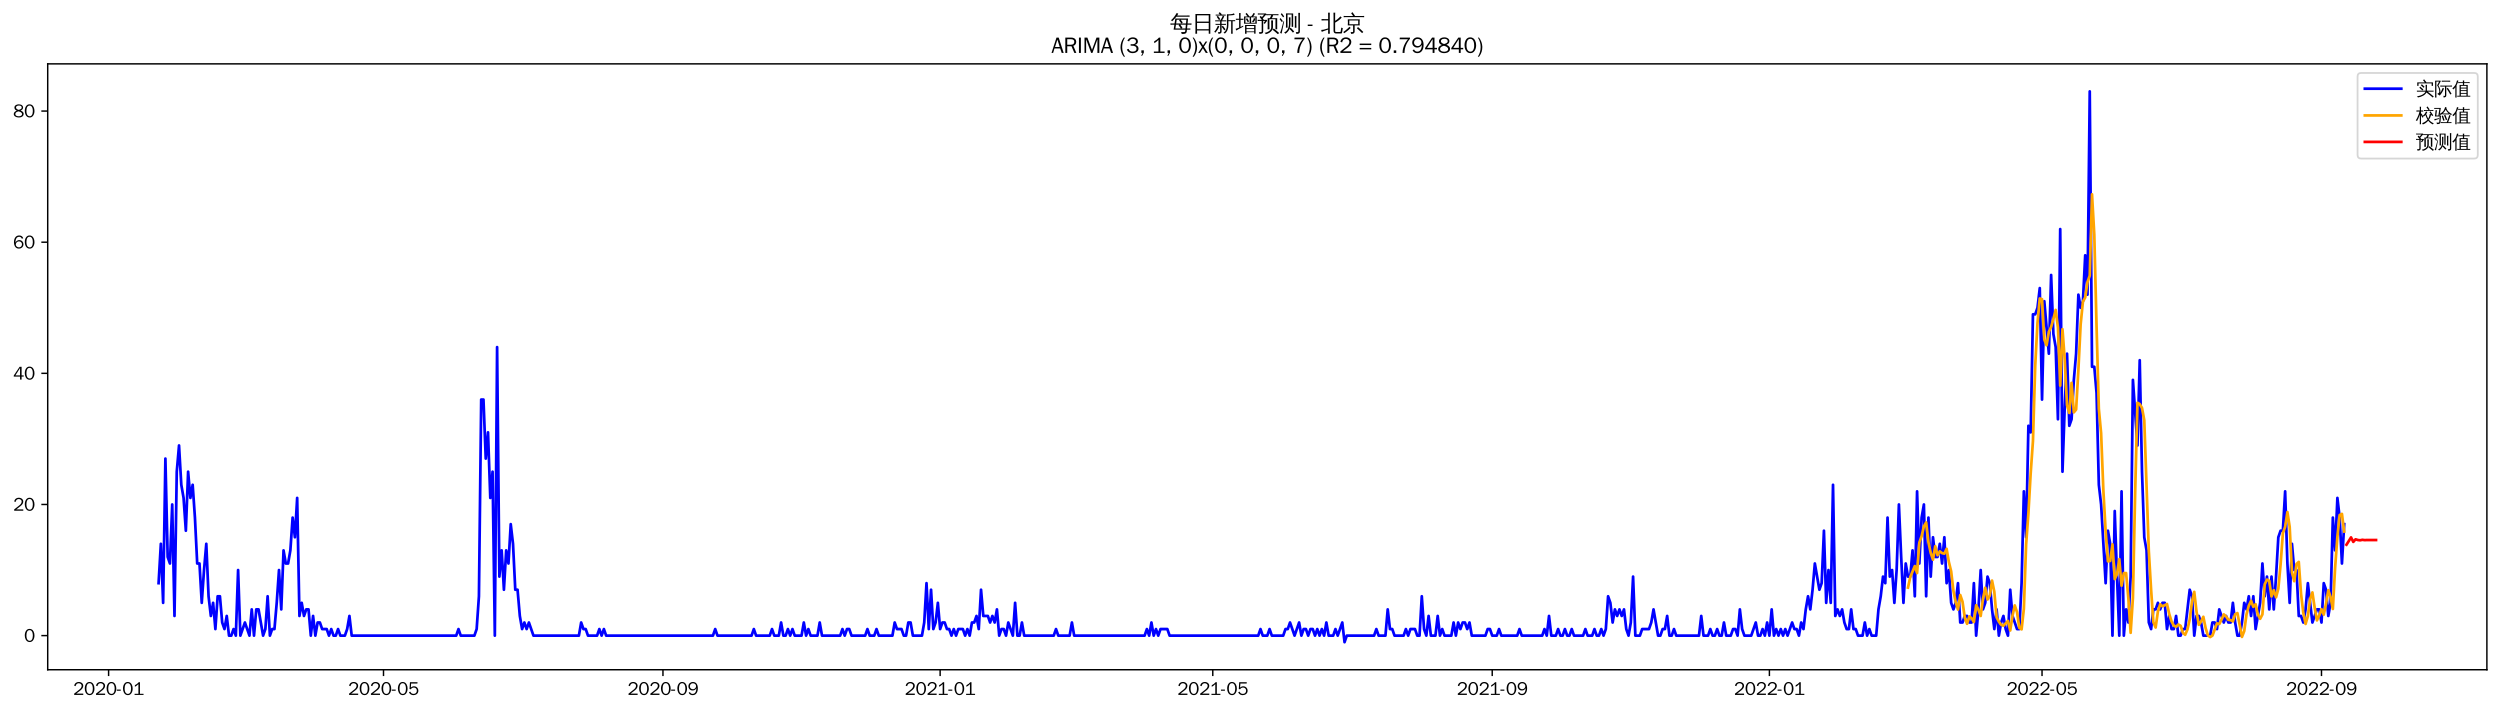 <?xml version="1.0" encoding="utf-8" standalone="no"?>
<!DOCTYPE svg PUBLIC "-//W3C//DTD SVG 1.1//EN"
  "http://www.w3.org/Graphics/SVG/1.1/DTD/svg11.dtd">
<svg xmlns:xlink="http://www.w3.org/1999/xlink" width="1372.594pt" height="390.418pt" viewBox="0 0 1372.594 390.418" xmlns="http://www.w3.org/2000/svg" version="1.1">
 <defs>
  <style type="text/css">*{stroke-linejoin: round; stroke-linecap: butt}</style>
 </defs>
 <g id="figure_1">
  <g id="patch_1">
   <path d="M 0 390.418 
L 1372.594 390.418 
L 1372.594 -0 
L 0 -0 
z
" style="fill: #ffffff"/>
  </g>
  <g id="axes_1">
   <g id="patch_2">
    <path d="M 26.194 367.701 
L 1365.394 367.701 
L 1365.394 35.061 
L 26.194 35.061 
z
" style="fill: #ffffff"/>
   </g>
   <g id="matplotlib.axis_1">
    <g id="xtick_1">
     <g id="line2d_1">
      <defs>
       <path id="m7d24499b03" d="M 0 0 
L 0 3.5 
" style="stroke: #000000; stroke-width: 0.8"/>
      </defs>
      <g>
       <use xlink:href="#m7d24499b03" x="59.624" y="367.701" style="stroke: #000000; stroke-width: 0.8"/>
      </g>
     </g>
     <g id="text_1">
      <!-- 2020-01 -->
      <g transform="translate(40.134 381.557)scale(0.1 -0.1)">
       <defs>
        <path id="WenQuanYiZenHei-32" d="M 3488 0 
L 369 0 
L 369 456 
L 2150 1850 
Q 2931 2463 2931 3144 
Q 2931 3619 2488 3863 
Q 2231 4013 1931 4013 
Q 1425 4013 1113 3619 
Q 894 3356 881 3013 
L 369 3169 
Q 531 3981 1213 4300 
Q 1544 4456 1950 4456 
Q 2631 4456 3088 4044 
L 3225 3888 
L 3350 3706 
Q 3481 3444 3481 3144 
Q 3481 2313 2519 1569 
L 1069 456 
L 3488 456 
L 3488 0 
z
" transform="scale(0.016)"/>
        <path id="WenQuanYiZenHei-30" d="M 3581 2175 
Q 3581 1288 3169 638 
Q 2713 -63 1938 -63 
Q 1025 -63 563 831 
Q 256 1425 256 2188 
Q 256 3188 700 3819 
Q 1138 4456 1888 4456 
Q 2863 4456 3306 3500 
Q 3581 2925 3581 2175 
z
M 3019 2100 
Q 3019 3356 2500 3806 
L 2350 3919 
Q 2144 4031 1888 4031 
Q 1100 4031 888 2956 
Q 819 2625 819 2225 
Q 819 1013 1338 569 
Q 1588 356 1938 356 
Q 2675 356 2925 1294 
Q 3019 1663 3019 2100 
z
" transform="scale(0.016)"/>
        <path id="WenQuanYiZenHei-2d" d="M 1363 1444 
L 0 1444 
L 0 1844 
L 1363 1844 
L 1363 1444 
z
" transform="scale(0.016)"/>
        <path id="WenQuanYiZenHei-31" d="M 3556 0 
L 488 0 
L 488 406 
L 1800 406 
L 1800 3725 
Q 1231 3125 588 2788 
L 588 3338 
Q 1456 3781 1931 4388 
L 2331 4388 
L 2331 406 
L 3556 406 
L 3556 0 
z
" transform="scale(0.016)"/>
       </defs>
       <use xlink:href="#WenQuanYiZenHei-32"/>
       <use xlink:href="#WenQuanYiZenHei-30" x="59.961"/>
       <use xlink:href="#WenQuanYiZenHei-32" x="119.922"/>
       <use xlink:href="#WenQuanYiZenHei-30" x="179.883"/>
       <use xlink:href="#WenQuanYiZenHei-2d" x="239.844"/>
       <use xlink:href="#WenQuanYiZenHei-30" x="269.824"/>
       <use xlink:href="#WenQuanYiZenHei-31" x="329.785"/>
      </g>
     </g>
    </g>
    <g id="xtick_2">
     <g id="line2d_2">
      <g>
       <use xlink:href="#m7d24499b03" x="210.558" y="367.701" style="stroke: #000000; stroke-width: 0.8"/>
      </g>
     </g>
     <g id="text_2">
      <!-- 2020-05 -->
      <g transform="translate(191.068 381.557)scale(0.1 -0.1)">
       <defs>
        <path id="WenQuanYiZenHei-35" d="M 3531 1488 
Q 3531 688 2913 250 
Q 2456 -63 1844 -63 
Q 1175 -63 706 350 
Q 413 613 306 975 
L 781 1131 
Q 1000 538 1569 406 
Q 1706 369 1856 369 
Q 2550 369 2850 869 
Q 3000 1131 3000 1494 
Q 3000 2056 2581 2356 
Q 2319 2538 1969 2538 
Q 1400 2538 1031 2075 
Q 981 2013 938 1938 
L 500 2031 
L 644 4388 
L 3244 4388 
L 3200 3919 
L 1044 3919 
L 950 2500 
Q 1431 2975 2006 2975 
Q 2713 2975 3163 2475 
Q 3531 2063 3531 1488 
z
" transform="scale(0.016)"/>
       </defs>
       <use xlink:href="#WenQuanYiZenHei-32"/>
       <use xlink:href="#WenQuanYiZenHei-30" x="59.961"/>
       <use xlink:href="#WenQuanYiZenHei-32" x="119.922"/>
       <use xlink:href="#WenQuanYiZenHei-30" x="179.883"/>
       <use xlink:href="#WenQuanYiZenHei-2d" x="239.844"/>
       <use xlink:href="#WenQuanYiZenHei-30" x="269.824"/>
       <use xlink:href="#WenQuanYiZenHei-35" x="329.785"/>
      </g>
     </g>
    </g>
    <g id="xtick_3">
     <g id="line2d_3">
      <g>
       <use xlink:href="#m7d24499b03" x="363.987" y="367.701" style="stroke: #000000; stroke-width: 0.8"/>
      </g>
     </g>
     <g id="text_3">
      <!-- 2020-09 -->
      <g transform="translate(344.498 381.557)scale(0.1 -0.1)">
       <defs>
        <path id="WenQuanYiZenHei-39" d="M 3544 2300 
Q 3544 1163 3019 513 
Q 2563 -63 1775 -63 
Q 956 -63 563 488 
Q 463 631 394 813 
L 838 975 
Q 1025 494 1550 388 
Q 1656 369 1775 369 
Q 2594 369 2900 1325 
Q 3044 1769 3038 2313 
L 3025 2313 
Q 2675 1638 1944 1544 
Q 1844 1531 1744 1531 
Q 1050 1531 625 2031 
Q 294 2419 294 2963 
Q 294 3656 813 4094 
Q 1238 4456 1819 4456 
Q 2988 4456 3381 3363 
Q 3544 2900 3544 2300 
z
M 2925 2994 
Q 2925 3563 2469 3844 
Q 2206 4006 1863 4006 
Q 1275 4006 988 3563 
Q 844 3344 825 3056 
Q 819 3006 819 2956 
Q 819 2413 1269 2131 
Q 1538 1963 1875 1963 
Q 2363 1963 2681 2350 
Q 2925 2638 2925 2994 
z
" transform="scale(0.016)"/>
       </defs>
       <use xlink:href="#WenQuanYiZenHei-32"/>
       <use xlink:href="#WenQuanYiZenHei-30" x="59.961"/>
       <use xlink:href="#WenQuanYiZenHei-32" x="119.922"/>
       <use xlink:href="#WenQuanYiZenHei-30" x="179.883"/>
       <use xlink:href="#WenQuanYiZenHei-2d" x="239.844"/>
       <use xlink:href="#WenQuanYiZenHei-30" x="269.824"/>
       <use xlink:href="#WenQuanYiZenHei-39" x="329.785"/>
      </g>
     </g>
    </g>
    <g id="xtick_4">
     <g id="line2d_4">
      <g>
       <use xlink:href="#m7d24499b03" x="516.169" y="367.701" style="stroke: #000000; stroke-width: 0.8"/>
      </g>
     </g>
     <g id="text_4">
      <!-- 2021-01 -->
      <g transform="translate(496.679 381.557)scale(0.1 -0.1)">
       <use xlink:href="#WenQuanYiZenHei-32"/>
       <use xlink:href="#WenQuanYiZenHei-30" x="59.961"/>
       <use xlink:href="#WenQuanYiZenHei-32" x="119.922"/>
       <use xlink:href="#WenQuanYiZenHei-31" x="179.883"/>
       <use xlink:href="#WenQuanYiZenHei-2d" x="239.844"/>
       <use xlink:href="#WenQuanYiZenHei-30" x="269.824"/>
       <use xlink:href="#WenQuanYiZenHei-31" x="329.785"/>
      </g>
     </g>
    </g>
    <g id="xtick_5">
     <g id="line2d_5">
      <g>
       <use xlink:href="#m7d24499b03" x="665.856" y="367.701" style="stroke: #000000; stroke-width: 0.8"/>
      </g>
     </g>
     <g id="text_5">
      <!-- 2021-05 -->
      <g transform="translate(646.366 381.557)scale(0.1 -0.1)">
       <use xlink:href="#WenQuanYiZenHei-32"/>
       <use xlink:href="#WenQuanYiZenHei-30" x="59.961"/>
       <use xlink:href="#WenQuanYiZenHei-32" x="119.922"/>
       <use xlink:href="#WenQuanYiZenHei-31" x="179.883"/>
       <use xlink:href="#WenQuanYiZenHei-2d" x="239.844"/>
       <use xlink:href="#WenQuanYiZenHei-30" x="269.824"/>
       <use xlink:href="#WenQuanYiZenHei-35" x="329.785"/>
      </g>
     </g>
    </g>
    <g id="xtick_6">
     <g id="line2d_6">
      <g>
       <use xlink:href="#m7d24499b03" x="819.286" y="367.701" style="stroke: #000000; stroke-width: 0.8"/>
      </g>
     </g>
     <g id="text_6">
      <!-- 2021-09 -->
      <g transform="translate(799.796 381.557)scale(0.1 -0.1)">
       <use xlink:href="#WenQuanYiZenHei-32"/>
       <use xlink:href="#WenQuanYiZenHei-30" x="59.961"/>
       <use xlink:href="#WenQuanYiZenHei-32" x="119.922"/>
       <use xlink:href="#WenQuanYiZenHei-31" x="179.883"/>
       <use xlink:href="#WenQuanYiZenHei-2d" x="239.844"/>
       <use xlink:href="#WenQuanYiZenHei-30" x="269.824"/>
       <use xlink:href="#WenQuanYiZenHei-39" x="329.785"/>
      </g>
     </g>
    </g>
    <g id="xtick_7">
     <g id="line2d_7">
      <g>
       <use xlink:href="#m7d24499b03" x="971.467" y="367.701" style="stroke: #000000; stroke-width: 0.8"/>
      </g>
     </g>
     <g id="text_7">
      <!-- 2022-01 -->
      <g transform="translate(951.978 381.557)scale(0.1 -0.1)">
       <use xlink:href="#WenQuanYiZenHei-32"/>
       <use xlink:href="#WenQuanYiZenHei-30" x="59.961"/>
       <use xlink:href="#WenQuanYiZenHei-32" x="119.922"/>
       <use xlink:href="#WenQuanYiZenHei-32" x="179.883"/>
       <use xlink:href="#WenQuanYiZenHei-2d" x="239.844"/>
       <use xlink:href="#WenQuanYiZenHei-30" x="269.824"/>
       <use xlink:href="#WenQuanYiZenHei-31" x="329.785"/>
      </g>
     </g>
    </g>
    <g id="xtick_8">
     <g id="line2d_8">
      <g>
       <use xlink:href="#m7d24499b03" x="1121.154" y="367.701" style="stroke: #000000; stroke-width: 0.8"/>
      </g>
     </g>
     <g id="text_8">
      <!-- 2022-05 -->
      <g transform="translate(1101.665 381.557)scale(0.1 -0.1)">
       <use xlink:href="#WenQuanYiZenHei-32"/>
       <use xlink:href="#WenQuanYiZenHei-30" x="59.961"/>
       <use xlink:href="#WenQuanYiZenHei-32" x="119.922"/>
       <use xlink:href="#WenQuanYiZenHei-32" x="179.883"/>
       <use xlink:href="#WenQuanYiZenHei-2d" x="239.844"/>
       <use xlink:href="#WenQuanYiZenHei-30" x="269.824"/>
       <use xlink:href="#WenQuanYiZenHei-35" x="329.785"/>
      </g>
     </g>
    </g>
    <g id="xtick_9">
     <g id="line2d_9">
      <g>
       <use xlink:href="#m7d24499b03" x="1274.584" y="367.701" style="stroke: #000000; stroke-width: 0.8"/>
      </g>
     </g>
     <g id="text_9">
      <!-- 2022-09 -->
      <g transform="translate(1255.094 381.557)scale(0.1 -0.1)">
       <use xlink:href="#WenQuanYiZenHei-32"/>
       <use xlink:href="#WenQuanYiZenHei-30" x="59.961"/>
       <use xlink:href="#WenQuanYiZenHei-32" x="119.922"/>
       <use xlink:href="#WenQuanYiZenHei-32" x="179.883"/>
       <use xlink:href="#WenQuanYiZenHei-2d" x="239.844"/>
       <use xlink:href="#WenQuanYiZenHei-30" x="269.824"/>
       <use xlink:href="#WenQuanYiZenHei-39" x="329.785"/>
      </g>
     </g>
    </g>
   </g>
   <g id="matplotlib.axis_2">
    <g id="ytick_1">
     <g id="line2d_10">
      <defs>
       <path id="m0e9164905e" d="M 0 0 
L -3.5 0 
" style="stroke: #000000; stroke-width: 0.8"/>
      </defs>
      <g>
       <use xlink:href="#m0e9164905e" x="26.194" y="348.981" style="stroke: #000000; stroke-width: 0.8"/>
      </g>
     </g>
     <g id="text_10">
      <!-- 0 -->
      <g transform="translate(13.197 352.409)scale(0.1 -0.1)">
       <use xlink:href="#WenQuanYiZenHei-30"/>
      </g>
     </g>
    </g>
    <g id="ytick_2">
     <g id="line2d_11">
      <g>
       <use xlink:href="#m0e9164905e" x="26.194" y="276.981" style="stroke: #000000; stroke-width: 0.8"/>
      </g>
     </g>
     <g id="text_11">
      <!-- 20 -->
      <g transform="translate(7.2 280.409)scale(0.1 -0.1)">
       <use xlink:href="#WenQuanYiZenHei-32"/>
       <use xlink:href="#WenQuanYiZenHei-30" x="59.961"/>
      </g>
     </g>
    </g>
    <g id="ytick_3">
     <g id="line2d_12">
      <g>
       <use xlink:href="#m0e9164905e" x="26.194" y="204.981" style="stroke: #000000; stroke-width: 0.8"/>
      </g>
     </g>
     <g id="text_12">
      <!-- 40 -->
      <g transform="translate(7.2 208.409)scale(0.1 -0.1)">
       <defs>
        <path id="WenQuanYiZenHei-34" d="M 3631 1025 
L 2913 1025 
L 2913 0 
L 2381 0 
L 2381 1025 
L 219 1025 
L 219 1388 
L 2225 4388 
L 2913 4388 
L 2913 1444 
L 3631 1444 
L 3631 1025 
z
M 2381 1444 
L 2381 3963 
L 788 1444 
L 2381 1444 
z
" transform="scale(0.016)"/>
       </defs>
       <use xlink:href="#WenQuanYiZenHei-34"/>
       <use xlink:href="#WenQuanYiZenHei-30" x="59.961"/>
      </g>
     </g>
    </g>
    <g id="ytick_4">
     <g id="line2d_13">
      <g>
       <use xlink:href="#m0e9164905e" x="26.194" y="132.981" style="stroke: #000000; stroke-width: 0.8"/>
      </g>
     </g>
     <g id="text_13">
      <!-- 60 -->
      <g transform="translate(7.2 136.409)scale(0.1 -0.1)">
       <defs>
        <path id="WenQuanYiZenHei-36" d="M 3550 1431 
Q 3550 725 3006 288 
Q 2581 -63 1994 -63 
Q 1013 -63 563 825 
Q 288 1363 288 2081 
Q 288 3294 856 3938 
Q 1319 4456 2075 4456 
Q 2969 4456 3363 3756 
Q 3431 3631 3481 3481 
L 2988 3350 
Q 2750 3994 2075 4006 
Q 1056 4006 844 2669 
Q 794 2356 794 1981 
L 806 1981 
Q 1006 2506 1544 2744 
Q 1819 2869 2119 2869 
Q 2788 2869 3213 2375 
Q 3550 1975 3550 1431 
z
M 3038 1406 
Q 3038 1906 2656 2213 
Q 2381 2431 2038 2431 
Q 1525 2431 1181 2044 
Q 919 1744 919 1356 
Q 919 881 1344 581 
Q 1631 375 1981 375 
Q 2519 375 2838 781 
Q 3038 1050 3038 1406 
z
" transform="scale(0.016)"/>
       </defs>
       <use xlink:href="#WenQuanYiZenHei-36"/>
       <use xlink:href="#WenQuanYiZenHei-30" x="59.961"/>
      </g>
     </g>
    </g>
    <g id="ytick_5">
     <g id="line2d_14">
      <g>
       <use xlink:href="#m0e9164905e" x="26.194" y="60.981" style="stroke: #000000; stroke-width: 0.8"/>
      </g>
     </g>
     <g id="text_14">
      <!-- 80 -->
      <g transform="translate(7.2 64.409)scale(0.1 -0.1)">
       <defs>
        <path id="WenQuanYiZenHei-38" d="M 3619 1175 
Q 3619 431 2850 100 
Q 2444 -63 1944 -63 
Q 1231 -63 725 269 
Q 225 594 225 1125 
Q 225 1881 1269 2281 
Q 719 2481 519 2938 
Q 444 3119 444 3319 
Q 444 4000 1144 4294 
Q 1519 4456 1963 4456 
Q 2669 4456 3094 4094 
Q 3425 3813 3425 3369 
Q 3425 2638 2575 2356 
Q 3231 2056 3450 1725 
Q 3619 1488 3619 1175 
z
M 2944 3344 
Q 2944 3906 2288 4019 
Q 2138 4044 1969 4044 
Q 1438 4044 1163 3775 
Q 1000 3613 1000 3375 
Q 1000 2925 1594 2663 
Q 1756 2588 1931 2550 
Q 2581 2725 2788 2956 
Q 2944 3125 2944 3344 
z
M 3075 1094 
Q 3075 1738 1875 2050 
Q 1094 1881 850 1463 
Q 763 1313 763 1131 
Q 763 569 1456 406 
Q 1681 344 1944 344 
Q 2519 344 2850 619 
Q 3075 813 3075 1094 
z
" transform="scale(0.016)"/>
       </defs>
       <use xlink:href="#WenQuanYiZenHei-38"/>
       <use xlink:href="#WenQuanYiZenHei-30" x="59.961"/>
      </g>
     </g>
    </g>
   </g>
   <g id="line2d_15">
    <path d="M 87.066 320.181 
L 88.314 298.581 
L 89.561 330.981 
L 90.809 251.781 
L 92.056 305.781 
L 93.303 309.381 
L 94.551 276.981 
L 95.798 338.181 
L 97.046 258.981 
L 98.293 244.581 
L 99.54 266.181 
L 100.788 273.381 
L 102.035 291.381 
L 103.283 258.981 
L 104.53 273.381 
L 105.777 266.181 
L 107.025 284.181 
L 108.272 309.381 
L 109.52 309.381 
L 110.767 330.981 
L 112.014 312.981 
L 113.262 298.581 
L 114.509 327.381 
L 115.756 338.181 
L 117.004 330.981 
L 118.251 345.381 
L 119.499 327.381 
L 120.746 327.381 
L 121.993 341.781 
L 123.241 345.381 
L 124.488 338.181 
L 125.736 348.981 
L 126.983 348.981 
L 128.23 345.381 
L 129.478 348.981 
L 130.725 312.981 
L 131.973 348.981 
L 134.467 341.781 
L 136.962 348.981 
L 138.21 334.581 
L 139.457 348.981 
L 140.704 334.581 
L 141.952 334.581 
L 144.447 348.981 
L 145.694 345.381 
L 146.941 327.381 
L 148.189 348.981 
L 149.436 345.381 
L 150.683 345.381 
L 151.931 330.981 
L 153.178 312.981 
L 154.426 334.581 
L 155.673 302.181 
L 156.92 309.381 
L 158.168 309.381 
L 159.415 302.181 
L 160.663 284.181 
L 161.91 294.981 
L 163.157 273.381 
L 164.405 338.181 
L 165.652 330.981 
L 166.9 338.181 
L 168.147 334.581 
L 169.394 334.581 
L 170.642 348.981 
L 171.889 338.181 
L 173.137 348.981 
L 174.384 341.781 
L 175.631 341.781 
L 176.879 345.381 
L 179.373 345.381 
L 180.621 348.981 
L 181.868 345.381 
L 183.116 348.981 
L 184.363 348.981 
L 185.61 345.381 
L 186.858 348.981 
L 189.353 348.981 
L 190.6 345.381 
L 191.847 338.181 
L 193.095 348.981 
L 250.475 348.981 
L 251.722 345.381 
L 252.97 348.981 
L 260.454 348.981 
L 261.701 345.381 
L 262.949 327.381 
L 264.196 219.381 
L 265.444 219.381 
L 266.691 251.781 
L 267.938 237.381 
L 269.186 273.381 
L 270.433 258.981 
L 271.68 348.981 
L 272.928 190.581 
L 274.175 316.581 
L 275.423 302.181 
L 276.67 323.781 
L 277.917 302.181 
L 279.165 309.381 
L 280.412 287.781 
L 281.66 298.581 
L 282.907 323.781 
L 284.154 323.781 
L 285.402 338.181 
L 286.649 345.381 
L 287.897 341.781 
L 289.144 345.381 
L 290.391 341.781 
L 292.886 348.981 
L 317.834 348.981 
L 319.081 341.781 
L 320.329 345.381 
L 321.576 345.381 
L 322.824 348.981 
L 327.813 348.981 
L 329.061 345.381 
L 330.308 348.981 
L 331.555 345.381 
L 332.803 348.981 
L 391.43 348.981 
L 392.678 345.381 
L 393.925 348.981 
L 412.636 348.981 
L 413.883 345.381 
L 415.131 348.981 
L 422.615 348.981 
L 423.862 345.381 
L 425.11 348.981 
L 427.604 348.981 
L 428.852 341.781 
L 430.099 348.981 
L 431.347 348.981 
L 432.594 345.381 
L 433.841 348.981 
L 435.089 345.381 
L 436.336 348.981 
L 440.078 348.981 
L 441.326 341.781 
L 442.573 348.981 
L 443.821 345.381 
L 445.068 348.981 
L 448.81 348.981 
L 450.058 341.781 
L 451.305 348.981 
L 461.284 348.981 
L 462.531 345.381 
L 463.779 348.981 
L 465.026 345.381 
L 466.274 345.381 
L 467.521 348.981 
L 475.005 348.981 
L 476.253 345.381 
L 477.5 348.981 
L 479.995 348.981 
L 481.242 345.381 
L 482.49 348.981 
L 489.974 348.981 
L 491.221 341.781 
L 492.469 345.381 
L 494.964 345.381 
L 496.211 348.981 
L 497.458 348.981 
L 498.706 341.781 
L 499.953 341.781 
L 501.201 348.981 
L 506.19 348.981 
L 507.438 341.781 
L 508.685 320.181 
L 509.932 345.381 
L 511.18 323.781 
L 512.427 345.381 
L 513.675 341.781 
L 514.922 330.981 
L 516.169 345.381 
L 517.417 341.781 
L 518.664 341.781 
L 519.911 345.381 
L 521.159 345.381 
L 522.406 348.981 
L 523.654 345.381 
L 524.901 348.981 
L 526.148 345.381 
L 528.643 345.381 
L 529.891 348.981 
L 531.138 345.381 
L 532.385 348.981 
L 533.633 341.781 
L 534.88 341.781 
L 536.128 338.181 
L 537.375 345.381 
L 538.622 323.781 
L 539.87 338.181 
L 542.365 338.181 
L 543.612 341.781 
L 544.859 338.181 
L 546.107 341.781 
L 547.354 334.581 
L 548.601 348.981 
L 549.849 345.381 
L 551.096 345.381 
L 552.344 348.981 
L 553.591 341.781 
L 556.086 348.981 
L 557.333 330.981 
L 558.581 348.981 
L 559.828 348.981 
L 561.075 341.781 
L 562.323 348.981 
L 578.539 348.981 
L 579.786 345.381 
L 581.034 348.981 
L 587.271 348.981 
L 588.518 341.781 
L 589.765 348.981 
L 628.435 348.981 
L 629.682 345.381 
L 630.929 348.981 
L 632.177 341.781 
L 633.424 348.981 
L 634.672 345.381 
L 635.919 348.981 
L 637.166 345.381 
L 640.909 345.381 
L 642.156 348.981 
L 690.804 348.981 
L 692.052 345.381 
L 693.299 348.981 
L 695.794 348.981 
L 697.041 345.381 
L 698.289 348.981 
L 704.525 348.981 
L 705.773 345.381 
L 707.02 345.381 
L 708.268 341.781 
L 710.762 348.981 
L 713.257 341.781 
L 714.505 348.981 
L 715.752 345.381 
L 716.999 345.381 
L 718.247 348.981 
L 719.494 345.381 
L 720.742 345.381 
L 721.989 348.981 
L 723.236 345.381 
L 724.484 348.981 
L 725.731 345.381 
L 726.979 348.981 
L 728.226 341.781 
L 729.473 348.981 
L 731.968 348.981 
L 733.216 345.381 
L 734.463 348.981 
L 736.958 341.781 
L 738.205 352.581 
L 739.452 348.981 
L 754.421 348.981 
L 755.669 345.381 
L 756.916 348.981 
L 760.658 348.981 
L 761.906 334.581 
L 763.153 345.381 
L 764.4 345.381 
L 765.648 348.981 
L 770.637 348.981 
L 771.885 345.381 
L 773.132 348.981 
L 774.379 345.381 
L 776.874 345.381 
L 778.122 348.981 
L 779.369 348.981 
L 780.616 327.381 
L 781.864 345.381 
L 783.111 348.981 
L 784.359 338.181 
L 785.606 348.981 
L 788.101 348.981 
L 789.348 338.181 
L 790.596 348.981 
L 791.843 345.381 
L 793.09 348.981 
L 796.832 348.981 
L 798.08 341.781 
L 799.327 348.981 
L 800.575 341.781 
L 801.822 345.381 
L 803.069 341.781 
L 804.317 341.781 
L 805.564 345.381 
L 806.812 341.781 
L 808.059 348.981 
L 815.543 348.981 
L 816.791 345.381 
L 818.038 345.381 
L 819.286 348.981 
L 821.78 348.981 
L 823.028 345.381 
L 824.275 348.981 
L 833.007 348.981 
L 834.254 345.381 
L 835.502 348.981 
L 846.728 348.981 
L 847.976 345.381 
L 849.223 348.981 
L 850.47 338.181 
L 851.718 348.981 
L 854.213 348.981 
L 855.46 345.381 
L 856.707 348.981 
L 857.955 348.981 
L 859.202 345.381 
L 860.449 348.981 
L 861.697 348.981 
L 862.944 345.381 
L 864.192 348.981 
L 869.181 348.981 
L 870.429 345.381 
L 871.676 348.981 
L 874.171 348.981 
L 875.418 345.381 
L 876.666 348.981 
L 877.913 348.981 
L 879.16 345.381 
L 880.408 348.981 
L 881.655 345.381 
L 882.903 327.381 
L 884.15 330.981 
L 885.397 341.781 
L 886.645 334.581 
L 887.892 338.181 
L 889.14 334.581 
L 890.387 338.181 
L 891.634 334.581 
L 892.882 345.381 
L 894.129 348.981 
L 895.376 341.781 
L 896.624 316.581 
L 897.871 348.981 
L 900.366 348.981 
L 901.613 345.381 
L 905.356 345.381 
L 906.603 341.781 
L 907.85 334.581 
L 910.345 348.981 
L 911.593 348.981 
L 912.84 345.381 
L 914.087 345.381 
L 915.335 338.181 
L 916.582 348.981 
L 917.83 348.981 
L 919.077 345.381 
L 920.324 348.981 
L 932.798 348.981 
L 934.046 338.181 
L 935.293 348.981 
L 937.788 348.981 
L 939.035 345.381 
L 940.283 348.981 
L 941.53 348.981 
L 942.777 345.381 
L 944.025 348.981 
L 945.272 348.981 
L 946.52 341.781 
L 947.767 348.981 
L 950.262 348.981 
L 951.509 345.381 
L 952.756 345.381 
L 954.004 348.981 
L 955.251 334.581 
L 956.499 345.381 
L 957.746 348.981 
L 961.488 348.981 
L 963.983 341.781 
L 965.23 348.981 
L 966.478 348.981 
L 967.725 345.381 
L 968.973 348.981 
L 970.22 341.781 
L 971.467 348.981 
L 972.715 334.581 
L 973.962 348.981 
L 975.21 345.381 
L 976.457 348.981 
L 977.704 345.381 
L 978.952 348.981 
L 980.199 345.381 
L 981.447 348.981 
L 983.941 341.781 
L 985.189 345.381 
L 986.436 345.381 
L 987.683 348.981 
L 988.931 341.781 
L 990.178 345.381 
L 991.426 334.581 
L 992.673 327.381 
L 993.92 334.581 
L 995.168 323.781 
L 996.415 309.381 
L 998.91 323.781 
L 1000.157 320.181 
L 1001.405 291.381 
L 1002.652 330.981 
L 1003.9 312.981 
L 1005.147 330.981 
L 1006.394 266.181 
L 1007.642 338.181 
L 1008.889 334.581 
L 1010.137 338.181 
L 1011.384 334.581 
L 1012.631 341.781 
L 1013.879 345.381 
L 1015.126 345.381 
L 1016.373 334.581 
L 1017.621 345.381 
L 1018.868 345.381 
L 1020.116 348.981 
L 1022.61 348.981 
L 1023.858 341.781 
L 1025.105 348.981 
L 1026.353 345.381 
L 1027.6 348.981 
L 1030.095 348.981 
L 1031.342 334.581 
L 1032.59 327.381 
L 1033.837 316.581 
L 1035.084 320.181 
L 1036.332 284.181 
L 1037.579 316.581 
L 1038.827 312.981 
L 1040.074 330.981 
L 1041.321 312.981 
L 1042.569 276.981 
L 1043.816 305.781 
L 1045.063 330.981 
L 1046.311 309.381 
L 1047.558 316.581 
L 1048.806 316.581 
L 1050.053 302.181 
L 1051.3 327.381 
L 1052.548 269.781 
L 1053.795 309.381 
L 1055.043 284.181 
L 1056.29 276.981 
L 1057.537 327.381 
L 1058.785 284.181 
L 1060.032 316.581 
L 1061.28 294.981 
L 1062.527 305.781 
L 1063.774 305.781 
L 1065.022 298.581 
L 1066.269 309.381 
L 1067.517 294.981 
L 1068.764 320.181 
L 1070.011 312.981 
L 1071.259 330.981 
L 1072.506 334.581 
L 1073.754 330.981 
L 1075.001 320.181 
L 1076.248 341.781 
L 1077.496 341.781 
L 1078.743 338.181 
L 1079.99 338.181 
L 1081.238 341.781 
L 1082.485 341.781 
L 1083.733 320.181 
L 1084.98 348.981 
L 1086.227 334.581 
L 1087.475 312.981 
L 1088.722 334.581 
L 1089.97 330.981 
L 1091.217 316.581 
L 1092.464 320.181 
L 1093.712 334.581 
L 1094.959 345.381 
L 1096.207 334.581 
L 1097.454 348.981 
L 1098.701 341.781 
L 1099.949 338.181 
L 1101.196 345.381 
L 1102.444 348.981 
L 1103.691 323.781 
L 1104.938 338.181 
L 1107.433 345.381 
L 1108.68 345.381 
L 1109.928 320.181 
L 1111.175 269.781 
L 1112.423 294.981 
L 1113.67 233.781 
L 1114.917 237.381 
L 1116.165 172.581 
L 1117.412 172.581 
L 1118.66 168.981 
L 1119.907 158.181 
L 1121.154 219.381 
L 1122.402 165.381 
L 1124.897 194.181 
L 1126.144 150.981 
L 1127.391 183.381 
L 1128.639 190.581 
L 1129.886 230.181 
L 1131.134 125.781 
L 1132.381 258.981 
L 1133.628 222.981 
L 1134.876 194.181 
L 1136.123 233.781 
L 1137.371 230.181 
L 1138.618 208.581 
L 1139.865 194.181 
L 1141.113 161.781 
L 1142.36 168.981 
L 1143.607 165.381 
L 1144.855 140.181 
L 1146.102 161.781 
L 1147.35 50.181 
L 1148.597 201.381 
L 1149.844 201.381 
L 1151.092 215.781 
L 1152.339 266.181 
L 1153.587 276.981 
L 1156.081 320.181 
L 1157.329 291.381 
L 1158.576 298.581 
L 1159.824 348.981 
L 1161.071 280.581 
L 1162.318 316.581 
L 1163.566 348.981 
L 1164.813 269.781 
L 1166.061 348.981 
L 1167.308 334.581 
L 1168.555 341.781 
L 1169.803 316.581 
L 1171.05 208.581 
L 1173.545 244.581 
L 1174.792 197.781 
L 1176.04 258.981 
L 1177.287 294.981 
L 1178.534 302.181 
L 1179.782 341.781 
L 1181.029 345.381 
L 1182.277 334.581 
L 1183.524 334.581 
L 1184.771 330.981 
L 1186.019 334.581 
L 1187.266 330.981 
L 1188.514 330.981 
L 1189.761 345.381 
L 1191.008 338.181 
L 1192.256 345.381 
L 1193.503 345.381 
L 1194.751 338.181 
L 1195.998 348.981 
L 1197.245 348.981 
L 1198.493 345.381 
L 1199.74 345.381 
L 1202.235 323.781 
L 1203.482 327.381 
L 1204.73 348.981 
L 1205.977 338.181 
L 1207.224 338.181 
L 1208.472 341.781 
L 1209.719 348.981 
L 1213.461 348.981 
L 1214.709 341.781 
L 1215.956 341.781 
L 1217.204 345.381 
L 1218.451 334.581 
L 1220.946 341.781 
L 1222.193 338.181 
L 1223.441 341.781 
L 1224.688 341.781 
L 1225.935 330.981 
L 1227.183 341.781 
L 1228.43 348.981 
L 1229.678 348.981 
L 1230.925 341.781 
L 1232.172 330.981 
L 1233.42 334.581 
L 1234.667 327.381 
L 1235.914 338.181 
L 1237.162 327.381 
L 1238.409 345.381 
L 1240.904 330.981 
L 1242.151 309.381 
L 1243.399 327.381 
L 1244.646 316.581 
L 1245.894 334.581 
L 1247.141 316.581 
L 1248.388 334.581 
L 1249.636 316.581 
L 1250.883 294.981 
L 1252.131 291.381 
L 1253.378 291.381 
L 1254.625 269.781 
L 1255.873 309.381 
L 1257.12 330.981 
L 1258.368 298.581 
L 1259.615 312.981 
L 1260.862 312.981 
L 1262.11 338.181 
L 1263.357 338.181 
L 1264.604 341.781 
L 1265.852 334.581 
L 1267.099 320.181 
L 1269.594 341.781 
L 1272.089 334.581 
L 1273.336 334.581 
L 1274.584 341.781 
L 1275.831 320.181 
L 1277.078 323.781 
L 1278.326 338.181 
L 1279.573 330.981 
L 1280.821 284.181 
L 1282.068 302.181 
L 1283.315 273.381 
L 1284.563 284.181 
L 1285.81 309.381 
L 1287.058 287.781 
L 1287.058 287.781 
" clip-path="url(#paaca48f846)" style="fill: none; stroke: #0000ff; stroke-width: 1.5; stroke-linecap: square"/>
   </g>
   <g id="line2d_16">
    <path d="M 1047.558 322.611 
L 1048.806 316.827 
L 1051.3 310.795 
L 1052.548 314.623 
L 1053.795 297.88 
L 1055.043 294.369 
L 1056.29 289.014 
L 1057.537 286.861 
L 1058.785 297.704 
L 1060.032 303.583 
L 1061.28 307.285 
L 1062.527 299.897 
L 1063.774 304.853 
L 1065.022 302.72 
L 1066.269 303.672 
L 1067.517 303.981 
L 1068.764 301.319 
L 1070.011 308.599 
L 1071.259 313.676 
L 1072.506 324.411 
L 1073.754 330.66 
L 1075.001 334.663 
L 1076.248 326.681 
L 1077.496 330.352 
L 1078.743 339.189 
L 1079.99 342.491 
L 1081.238 338.417 
L 1082.485 339.431 
L 1083.733 341.545 
L 1084.98 332.318 
L 1086.227 334.737 
L 1087.475 338.171 
L 1088.722 328.806 
L 1089.97 322.684 
L 1091.217 329.17 
L 1092.464 326.999 
L 1093.712 318.775 
L 1094.959 324.947 
L 1096.207 338.957 
L 1097.454 341.314 
L 1098.701 343.035 
L 1099.949 343.576 
L 1102.444 340.918 
L 1103.691 346.16 
L 1104.938 338.031 
L 1106.186 332.395 
L 1107.433 336.135 
L 1108.68 344.756 
L 1109.928 345.537 
L 1111.175 334.275 
L 1112.423 298.836 
L 1113.67 281.837 
L 1114.917 259.916 
L 1116.165 242.179 
L 1117.412 200.913 
L 1118.66 177.22 
L 1119.907 163.88 
L 1121.154 164.289 
L 1122.402 186.421 
L 1123.649 189.555 
L 1124.897 182.156 
L 1126.144 179.526 
L 1127.391 175.095 
L 1128.639 170.164 
L 1129.886 179.837 
L 1131.134 211.707 
L 1132.381 180.735 
L 1133.628 197.712 
L 1134.876 222.454 
L 1136.123 226.708 
L 1137.371 210.216 
L 1138.618 226.406 
L 1139.865 224.875 
L 1141.113 203.034 
L 1142.36 177.989 
L 1143.607 165.621 
L 1144.855 163.337 
L 1146.102 154.903 
L 1147.35 151.296 
L 1148.597 106.701 
L 1149.844 128.836 
L 1151.092 179.316 
L 1152.339 224.42 
L 1153.587 237.833 
L 1154.834 269.374 
L 1156.081 291.618 
L 1157.329 308.197 
L 1158.576 307.977 
L 1159.824 298.906 
L 1161.071 317.968 
L 1162.318 315.253 
L 1163.566 306.979 
L 1164.813 321.555 
L 1166.061 314.642 
L 1167.308 314.637 
L 1168.555 328.594 
L 1169.803 347.437 
L 1171.05 328.243 
L 1172.297 269.739 
L 1173.545 221.127 
L 1174.792 221.851 
L 1176.04 224.008 
L 1177.287 230.733 
L 1179.782 302.573 
L 1181.029 323.699 
L 1182.277 341.613 
L 1183.524 344.531 
L 1184.771 335.681 
L 1186.019 331.762 
L 1187.266 332.86 
L 1188.514 332.31 
L 1189.761 331.609 
L 1191.008 337.159 
L 1192.256 341.152 
L 1193.503 343.507 
L 1194.751 344.125 
L 1195.998 342.88 
L 1197.245 343.581 
L 1198.493 347.489 
L 1199.74 348.515 
L 1200.987 345.617 
L 1202.235 340.061 
L 1203.482 330.361 
L 1204.73 324.955 
L 1205.977 335.824 
L 1207.224 343.03 
L 1208.472 341.242 
L 1209.719 338.647 
L 1210.967 344.83 
L 1212.214 348.901 
L 1213.461 349.765 
L 1214.709 348.981 
L 1217.204 342.253 
L 1218.451 342.639 
L 1219.698 340.217 
L 1220.946 337.323 
L 1222.193 338.411 
L 1223.441 340.295 
L 1224.688 340.452 
L 1225.935 341.153 
L 1227.183 337.245 
L 1228.43 336.617 
L 1230.925 349.686 
L 1232.172 346.48 
L 1233.42 337.325 
L 1234.667 332.547 
L 1235.914 329.884 
L 1237.162 333.173 
L 1238.409 331.761 
L 1239.657 337.478 
L 1240.904 339.74 
L 1242.151 337.328 
L 1243.399 320.813 
L 1244.646 318.225 
L 1245.894 318.921 
L 1247.141 327.462 
L 1248.388 324.012 
L 1249.636 327.934 
L 1250.883 323.228 
L 1252.131 309.866 
L 1253.378 292.793 
L 1254.625 289.264 
L 1255.873 281.133 
L 1257.12 289.265 
L 1258.368 314.289 
L 1259.615 319.096 
L 1260.862 309.627 
L 1262.11 308.508 
L 1263.357 326.048 
L 1264.604 336.53 
L 1265.852 342.568 
L 1267.099 338.26 
L 1268.347 328.875 
L 1269.594 325.268 
L 1270.841 333.632 
L 1272.089 340.607 
L 1273.336 337.951 
L 1274.584 334.425 
L 1275.831 337.474 
L 1277.078 331.454 
L 1278.326 324.023 
L 1279.573 327.763 
L 1280.821 334.344 
L 1282.068 311.668 
L 1283.315 294.677 
L 1284.563 282.763 
L 1285.81 282.157 
L 1287.058 291.834 
L 1287.058 291.834 
" clip-path="url(#paaca48f846)" style="fill: none; stroke: #ffa500; stroke-width: 1.5; stroke-linecap: square"/>
   </g>
   <g id="line2d_17">
    <path d="M 1288.305 299.05 
L 1289.552 297.083 
L 1290.8 295.062 
L 1292.047 297.517 
L 1293.294 296.1 
L 1294.542 296.49 
L 1295.789 296.638 
L 1297.037 296.378 
L 1298.284 296.552 
L 1299.531 296.49 
L 1300.779 296.484 
L 1302.026 296.511 
L 1303.274 296.49 
L 1304.521 296.499 
" clip-path="url(#paaca48f846)" style="fill: none; stroke: #ff0000; stroke-width: 1.5; stroke-linecap: square"/>
   </g>
   <g id="patch_3">
    <path d="M 26.194 367.701 
L 26.194 35.061 
" style="fill: none; stroke: #000000; stroke-width: 0.8; stroke-linejoin: miter; stroke-linecap: square"/>
   </g>
   <g id="patch_4">
    <path d="M 1365.394 367.701 
L 1365.394 35.061 
" style="fill: none; stroke: #000000; stroke-width: 0.8; stroke-linejoin: miter; stroke-linecap: square"/>
   </g>
   <g id="patch_5">
    <path d="M 26.194 367.701 
L 1365.394 367.701 
" style="fill: none; stroke: #000000; stroke-width: 0.8; stroke-linejoin: miter; stroke-linecap: square"/>
   </g>
   <g id="patch_6">
    <path d="M 26.194 35.061 
L 1365.394 35.061 
" style="fill: none; stroke: #000000; stroke-width: 0.8; stroke-linejoin: miter; stroke-linecap: square"/>
   </g>
   <g id="text_15">
    <!-- 每日新增预测 - 北京 -->
    <g transform="translate(642.397 17.042)scale(0.12 -0.12)">
     <defs>
      <path id="WenQuanYiZenHei-6bcf" d="M 6138 2181 
Q 6113 1988 6138 1800 
Q 5788 1819 5438 1819 
L 4975 1819 
L 4863 738 
L 5806 738 
L 5806 394 
L 4831 394 
L 4775 -144 
Q 4719 -563 4350 -725 
Q 4013 -856 3550 -825 
L 3288 -819 
Q 3331 -663 3275 -519 
Q 3219 -375 3113 -288 
Q 3381 -313 3759 -303 
Q 4138 -294 4231 -238 
Q 4338 -163 4350 88 
L 4381 394 
L 1025 394 
L 1244 1819 
L 813 1819 
Q 463 1819 113 1800 
Q 138 1988 113 2181 
Q 463 2163 813 2163 
L 1294 2163 
L 1488 3431 
L 1488 3581 
L 1506 3581 
L 1513 3613 
L 1713 3581 
L 5156 3581 
L 5013 2163 
L 5438 2163 
Q 5788 2163 6138 2181 
z
M 5588 4463 
Q 5569 4269 5588 4081 
Q 5244 4100 4894 4100 
L 1813 4100 
Q 1344 3463 606 2788 
Q 481 2988 256 3069 
Q 744 3494 1116 3972 
Q 1488 4450 1919 5181 
Q 2119 5044 2344 4950 
Q 2213 4688 2050 4444 
L 4894 4444 
Q 5238 4444 5588 4463 
z
M 2844 3238 
L 1906 3238 
L 1744 2163 
L 3244 2163 
L 2581 3038 
L 2844 3238 
z
M 3250 2163 
L 4563 2163 
L 4669 3238 
L 3044 3238 
L 3638 2456 
L 3250 2163 
z
M 2944 1819 
Q 3275 1394 3550 938 
L 3213 738 
L 4419 738 
L 4525 1819 
L 2944 1819 
z
M 2656 1819 
L 1694 1819 
L 1525 738 
L 3094 738 
Q 2806 1219 2450 1650 
L 2656 1819 
z
" transform="scale(0.016)"/>
      <path id="WenQuanYiZenHei-65e5" d="M 1494 -775 
Q 1244 -750 988 -775 
Q 1013 -313 1013 156 
L 1013 4875 
L 5269 4875 
L 5269 -763 
L 4813 -763 
L 4813 156 
L 1469 156 
Q 1469 -313 1494 -775 
z
M 4813 2700 
L 4813 4500 
L 1469 4500 
L 1469 2700 
L 4813 2700 
z
M 4813 531 
L 4813 2325 
L 1469 2325 
L 1469 531 
L 4813 531 
z
" transform="scale(0.016)"/>
      <path id="WenQuanYiZenHei-65b0" d="M 5419 -763 
Q 5188 -738 4963 -763 
Q 4981 -344 4981 75 
L 4981 2819 
L 4188 2819 
L 4188 1706 
Q 4188 63 3163 -738 
Q 3019 -519 2769 -469 
Q 3769 131 3769 1706 
L 3769 4769 
L 3875 4769 
L 3844 4831 
L 4294 4781 
Q 4438 4769 4894 4816 
Q 5350 4863 5512 4931 
Q 5675 5000 5763 5094 
Q 5850 4881 5981 4694 
Q 5713 4544 5263 4519 
L 4188 4438 
L 4188 3100 
L 5563 3100 
Q 5850 3100 6131 3113 
Q 6119 2956 6131 2806 
L 5394 2819 
L 5394 75 
Q 5394 -344 5419 -763 
z
M 2981 213 
Q 2656 744 2256 1225 
L 2606 1513 
Q 3025 1006 3369 450 
L 2981 213 
z
M 1169 1525 
Q 1375 1419 1594 1363 
Q 1281 488 469 -469 
Q 331 -300 119 -244 
Q 575 263 888 900 
Q 1038 1206 1169 1525 
z
M 1825 6 
L 1825 1769 
L 1081 1769 
Q 794 1769 513 1756 
Q 525 1913 513 2063 
Q 794 2050 1081 2050 
L 1825 2050 
L 1825 2775 
L 994 2775 
Q 706 2775 425 2763 
Q 438 2919 425 3075 
Q 706 3056 994 3056 
L 1825 3056 
L 1825 3088 
L 1906 3088 
Q 2288 3656 2588 4381 
Q 2794 4269 3013 4206 
Q 2800 3675 2381 3056 
L 3013 3056 
Q 3294 3056 3581 3075 
Q 3563 2919 3581 2763 
Q 3294 2775 3013 2775 
L 2238 2775 
L 2238 2050 
L 2925 2050 
Q 3206 2050 3494 2063 
Q 3475 1913 3494 1756 
Q 3206 1769 2925 1769 
L 2238 1769 
L 2238 -156 
Q 2238 -413 2075 -581 
Q 1844 -794 1306 -794 
Q 1363 -519 1188 -288 
Q 1338 -313 1534 -316 
Q 1731 -319 1778 -278 
Q 1825 -238 1825 6 
z
M 1875 3388 
L 1500 3131 
L 825 4088 
L 1200 4350 
L 1875 3388 
z
M 3419 4713 
Q 3400 4563 3419 4406 
Q 3131 4419 2850 4419 
L 1125 4419 
Q 838 4419 556 4406 
Q 569 4563 556 4713 
Q 838 4700 1125 4700 
L 1763 4700 
L 1388 5088 
L 1719 5406 
L 2288 4813 
L 2175 4700 
L 2850 4700 
Q 3131 4700 3419 4713 
z
" transform="scale(0.016)"/>
      <path id="WenQuanYiZenHei-589e" d="M 3138 -769 
Q 2913 -744 2688 -769 
Q 2706 -356 2706 56 
L 2706 1719 
L 5706 1719 
L 5706 -756 
L 5300 -756 
L 5300 -338 
L 3119 -338 
Q 3125 -550 3138 -769 
z
M 5113 3569 
Q 5344 3606 5563 3688 
Q 5669 3175 5256 2694 
Q 5113 2519 4975 2506 
Q 4831 2725 4588 2813 
Q 4806 2831 4997 3068 
Q 5188 3306 5113 3569 
z
M 3850 2763 
L 3469 2538 
L 2925 3456 
L 3313 3681 
L 3850 2763 
z
M 2400 2100 
Q 2469 3138 2400 4175 
L 3413 4175 
Q 3138 4550 2825 4888 
L 3156 5194 
Q 3581 4725 3938 4206 
L 3900 4175 
L 4456 4175 
Q 4863 4575 5131 5163 
Q 5325 5044 5538 4975 
Q 5369 4575 5013 4175 
L 6056 4175 
Q 5981 3138 6056 2100 
L 2400 2100 
z
M 5300 806 
L 5300 1450 
L 3113 1450 
Q 3113 1125 3113 806 
L 5300 806 
z
M 5300 563 
L 3113 563 
L 3113 -94 
L 5300 -94 
L 5300 563 
z
M 4431 3913 
L 4431 2363 
L 5650 2363 
L 5650 3913 
L 4756 3913 
L 4700 3856 
Q 4681 3888 4656 3913 
L 4431 3913 
z
M 4025 3913 
L 2806 3913 
L 2806 2363 
L 4025 2363 
L 4025 3913 
z
M -31 625 
Q 506 763 1006 975 
L 1006 3206 
L 669 3206 
Q 369 3206 75 3188 
Q 94 3356 75 3531 
Q 369 3513 669 3513 
L 1006 3513 
L 1006 4263 
Q 1006 4700 981 5131 
Q 1206 5106 1431 5131 
Q 1413 4700 1413 4263 
L 1413 3513 
L 2238 3531 
Q 2219 3356 2238 3188 
L 1413 3206 
L 1413 1163 
L 2150 1531 
L 2194 1256 
Q 1269 775 813 519 
L 194 144 
Q 138 438 -31 625 
z
" transform="scale(0.016)"/>
      <path id="WenQuanYiZenHei-9884" d="M 1206 19 
L 1206 2888 
L 669 2888 
Q 356 2888 50 2869 
Q 63 3044 50 3213 
Q 363 3194 669 3194 
L 1250 3194 
Q 950 3631 606 4031 
L 963 4338 
L 1263 3975 
L 1913 4719 
L 731 4719 
Q 419 4719 106 4706 
Q 125 4875 106 5044 
Q 419 5031 731 5031 
L 2481 5031 
L 2544 4663 
Q 2394 4613 2256 4466 
Q 2119 4319 1525 3631 
Q 1656 3444 1788 3250 
L 1700 3194 
L 2700 3194 
L 2763 2825 
Q 2656 2819 2613 2763 
L 2100 2038 
L 1750 2288 
L 2175 2888 
L 1638 2888 
L 1638 -150 
Q 1638 -525 1363 -669 
Q 1075 -819 525 -813 
Q 594 -513 388 -294 
Q 575 -313 837 -316 
Q 1100 -319 1153 -272 
Q 1206 -225 1206 19 
z
M 5813 -888 
Q 5100 -225 4306 375 
L 4669 719 
Q 5481 106 6219 -575 
L 5813 -888 
z
M 2375 -906 
Q 2294 -631 2025 -506 
Q 2769 -431 3353 19 
Q 3938 469 3938 1069 
L 3938 2200 
Q 3938 2625 3913 3050 
Q 4188 3025 4456 3050 
Q 4431 2625 4431 2200 
L 4431 1069 
Q 4431 681 4225 319 
Q 3644 -606 2375 -906 
z
M 3444 488 
Q 3169 513 2894 488 
Q 2919 913 2919 1338 
L 2919 3675 
Q 3219 3675 3525 3675 
Q 3750 4013 3931 4525 
L 3238 4525 
Q 2888 4525 2538 4513 
Q 2556 4669 2538 4831 
Q 2888 4813 3238 4813 
L 5313 4813 
Q 5663 4813 6006 4831 
Q 5988 4669 6006 4513 
Q 5663 4525 5313 4525 
L 4481 4525 
Q 4388 4088 4088 3675 
L 5644 3675 
L 5644 513 
L 5144 513 
L 5144 3388 
L 3894 3388 
L 3875 3363 
Q 3863 3375 3844 3388 
Q 3631 3388 3413 3388 
L 3419 1338 
Q 3419 913 3444 488 
z
" transform="scale(0.016)"/>
      <path id="WenQuanYiZenHei-6d4b" d="M 5450 138 
L 5450 4306 
Q 5450 4750 5425 5188 
Q 5663 5163 5906 5188 
Q 5881 4750 5881 4306 
L 5881 -38 
Q 5888 -569 5519 -719 
Q 5194 -831 4825 -813 
Q 4894 -519 4694 -281 
Q 4869 -306 5094 -309 
Q 5319 -313 5384 -256 
Q 5450 -200 5450 138 
z
M 4900 938 
Q 4663 963 4419 938 
Q 4444 1375 4444 1819 
L 4444 3381 
Q 4444 3819 4419 4263 
Q 4663 4238 4900 4263 
Q 4875 3819 4875 3381 
L 4875 1819 
Q 4875 1375 4900 938 
z
M 2750 2025 
L 2750 3038 
Q 2750 3481 2725 3919 
Q 2963 3894 3206 3919 
Q 3181 3481 3181 3038 
L 3181 2025 
Q 3181 1263 2919 625 
L 3231 956 
Q 3781 431 4256 -150 
L 3888 -456 
Q 3431 106 2906 600 
Q 2531 -288 1738 -769 
Q 1606 -519 1338 -450 
Q 1988 -156 2369 478 
Q 2750 1113 2750 2025 
z
M 2363 969 
Q 2119 994 1881 969 
Q 1906 1406 1906 1850 
L 1906 5038 
L 3956 5031 
L 3956 1200 
L 3525 1200 
L 3525 4713 
L 2338 4713 
L 2338 1850 
Q 2338 1406 2363 969 
z
M 663 -738 
Q 481 -588 206 -575 
Q 400 -69 606 581 
Q 813 1231 1200 2838 
L 1381 2706 
L 875 338 
L 663 -738 
z
M 1006 2856 
L 731 2550 
L 75 3400 
L 350 3713 
L 1006 2856 
z
M 1088 3913 
Q 781 4388 425 4800 
L 694 5125 
Q 1069 4688 1388 4188 
L 1088 3913 
z
" transform="scale(0.016)"/>
      <path id="WenQuanYiZenHei-20" transform="scale(0.016)"/>
      <path id="WenQuanYiZenHei-5317" d="M 3631 4331 
Q 3631 4794 3606 5263 
Q 3863 5231 4113 5263 
Q 4088 4794 4088 4331 
L 4088 2925 
Q 4675 3269 5181 3769 
L 5594 4194 
Q 5769 4006 5975 3856 
Q 5275 3050 4088 2406 
L 4088 56 
Q 4088 -81 4147 -178 
Q 4206 -275 4313 -275 
L 5519 -275 
Q 5594 -275 5619 -237 
Q 5644 -200 5656 -178 
Q 5669 -156 5678 -112 
Q 5688 -69 5688 -44 
L 5838 1000 
Q 6038 856 6281 863 
L 6100 -250 
Q 6050 -600 5969 -663 
Q 5925 -694 5863 -694 
L 4306 -694 
Q 4013 -694 3822 -494 
Q 3631 -294 3631 56 
L 3631 4331 
z
M 2088 3038 
L 956 3038 
Q 575 3038 200 3019 
Q 219 3225 200 3431 
Q 575 3413 956 3413 
L 2088 3413 
L 2088 4331 
Q 2088 4794 2069 5263 
Q 2319 5231 2569 5263 
Q 2550 4794 2550 4331 
L 2550 163 
Q 2550 -300 2569 -769 
Q 2319 -738 2069 -769 
Q 2088 -300 2088 163 
L 2088 419 
Q 906 44 244 -244 
Q 238 56 69 306 
Q 431 325 843 400 
Q 1256 475 2088 756 
L 2088 3038 
z
" transform="scale(0.016)"/>
      <path id="WenQuanYiZenHei-4eac" d="M 5894 -263 
L 5550 -600 
L 4819 106 
L 4063 775 
L 4375 1144 
L 5150 463 
L 5894 -263 
z
M 1931 1219 
Q 2088 1031 2281 881 
Q 1794 356 1038 -200 
L 438 -625 
Q 338 -413 138 -300 
Q 813 131 1494 781 
L 1931 1219 
z
M 2975 -100 
L 2975 1606 
L 1450 1606 
Q 1531 2475 1450 3350 
L 4875 3350 
Q 4794 2475 4869 1606 
L 3419 1606 
L 3419 -206 
Q 3419 -419 3206 -619 
Q 2981 -819 2369 -813 
Q 2431 -513 2238 -275 
Q 2406 -300 2656 -303 
Q 2906 -306 2940 -272 
Q 2975 -238 2975 -100 
z
M 6138 4319 
Q 6119 4138 6138 3956 
Q 5800 3975 5463 3975 
L 944 3975 
Q 606 3975 275 3956 
Q 294 4138 275 4319 
Q 606 4300 944 4300 
L 2981 4300 
Q 2719 4713 2419 5100 
L 2800 5400 
Q 3206 4875 3544 4300 
L 5463 4300 
Q 5800 4300 6138 4319 
z
M 1894 3019 
L 1894 1938 
L 4431 1938 
L 4431 3019 
L 1894 3019 
z
" transform="scale(0.016)"/>
     </defs>
     <use xlink:href="#WenQuanYiZenHei-6bcf"/>
     <use xlink:href="#WenQuanYiZenHei-65e5" x="100"/>
     <use xlink:href="#WenQuanYiZenHei-65b0" x="200"/>
     <use xlink:href="#WenQuanYiZenHei-589e" x="300"/>
     <use xlink:href="#WenQuanYiZenHei-9884" x="400"/>
     <use xlink:href="#WenQuanYiZenHei-6d4b" x="500"/>
     <use xlink:href="#WenQuanYiZenHei-20" x="600"/>
     <use xlink:href="#WenQuanYiZenHei-2d" x="629.98"/>
     <use xlink:href="#WenQuanYiZenHei-20" x="659.961"/>
     <use xlink:href="#WenQuanYiZenHei-5317" x="689.941"/>
     <use xlink:href="#WenQuanYiZenHei-4eac" x="789.941"/>
    </g>
    <!-- ARIMA (3, 1, 0)x(0, 0, 0, 7) (R2 = 0.794840) -->
    <g transform="translate(577.186 29.061)scale(0.12 -0.12)">
     <defs>
      <path id="WenQuanYiZenHei-41" d="M 3550 0 
L 2988 0 
L 2550 1281 
L 919 1281 
L 531 0 
L 69 0 
L 1494 4388 
L 2125 4388 
L 3550 0 
z
M 2425 1694 
L 1756 3800 
L 1075 1694 
L 2425 1694 
z
" transform="scale(0.016)"/>
      <path id="WenQuanYiZenHei-52" d="M 3675 0 
L 3100 0 
L 2288 1900 
L 1069 1900 
L 1069 0 
L 519 0 
L 519 4388 
L 2163 4388 
Q 3006 4388 3400 3900 
Q 3581 3663 3625 3325 
Q 3631 3250 3631 3163 
Q 3631 2594 3219 2244 
Q 3038 2100 2813 2038 
L 3675 0 
z
M 3081 3169 
Q 3081 3825 2356 3906 
Q 2263 3919 2163 3919 
L 1069 3919 
L 1069 2350 
L 2100 2350 
Q 2906 2350 3044 2919 
Q 3081 3031 3081 3169 
z
" transform="scale(0.016)"/>
      <path id="WenQuanYiZenHei-49" d="M 1100 0 
L 550 0 
L 550 4388 
L 1100 4388 
L 1100 0 
z
" transform="scale(0.016)"/>
      <path id="WenQuanYiZenHei-4d" d="M 4756 0 
L 4206 0 
L 4206 3831 
L 4181 3831 
L 2788 0 
L 2419 0 
L 1000 3831 
L 975 3831 
L 975 0 
L 513 0 
L 513 4388 
L 1331 4388 
L 2656 875 
L 3950 4388 
L 4756 4388 
L 4756 0 
z
" transform="scale(0.016)"/>
      <path id="WenQuanYiZenHei-28" d="M 1606 -1094 
L 1275 -1094 
Q 475 -100 338 1231 
Q 319 1438 319 1656 
Q 319 3031 1156 4244 
Q 1213 4313 1269 4388 
L 1600 4388 
Q 806 3169 794 1681 
Q 794 188 1606 -1094 
z
" transform="scale(0.016)"/>
      <path id="WenQuanYiZenHei-33" d="M 3588 1231 
Q 3588 494 2875 144 
Q 2450 -63 1925 -63 
Q 1044 -63 556 488 
Q 356 706 256 1000 
L 769 1169 
Q 994 375 1913 375 
Q 2631 375 2900 788 
Q 3019 975 3019 1231 
Q 3019 1638 2638 1881 
Q 2325 2081 1613 2069 
L 1338 2069 
L 1338 2494 
Q 1969 2494 2094 2506 
Q 2325 2544 2463 2613 
Q 2763 2756 2844 3100 
Q 2863 3169 2863 3244 
Q 2863 3744 2381 3944 
L 2163 4006 
Q 2056 4025 1931 4025 
Q 1388 4025 1075 3631 
Q 969 3488 906 3313 
L 419 3456 
Q 675 4150 1400 4369 
Q 1669 4456 1975 4456 
Q 2694 4456 3106 4050 
Q 3419 3744 3419 3275 
Q 3419 2813 3025 2513 
Q 2825 2356 2575 2319 
L 2575 2306 
Q 3181 2213 3450 1769 
Q 3588 1525 3588 1231 
z
" transform="scale(0.016)"/>
      <path id="WenQuanYiZenHei-2c" d="M 1363 75 
L 881 -825 
L 606 -825 
L 994 0 
L 656 0 
L 656 738 
L 1363 738 
L 1363 75 
z
" transform="scale(0.016)"/>
      <path id="WenQuanYiZenHei-29" d="M 1600 1656 
Q 1600 306 869 -788 
Q 769 -950 644 -1094 
L 313 -1094 
Q 1125 188 1125 1681 
Q 1125 3169 338 4363 
Q 325 4375 319 4388 
L 650 4388 
Q 1525 3231 1594 1863 
Q 1600 1763 1600 1656 
z
" transform="scale(0.016)"/>
      <path id="WenQuanYiZenHei-78" d="M 2806 0 
L 2213 0 
L 1394 1319 
L 544 0 
L 50 0 
L 1144 1681 
L 163 3250 
L 744 3250 
L 1431 2138 
L 2144 3250 
L 2631 3250 
L 1681 1794 
L 2806 0 
z
" transform="scale(0.016)"/>
      <path id="WenQuanYiZenHei-37" d="M 3400 4056 
Q 1838 2175 1838 0 
L 1275 0 
Q 1269 1438 2056 2825 
Q 2381 3400 2825 3913 
L 444 3913 
L 500 4388 
L 3400 4388 
L 3400 4056 
z
" transform="scale(0.016)"/>
      <path id="WenQuanYiZenHei-3d" d="M 3569 2256 
L 263 2256 
L 263 2675 
L 3569 2675 
L 3569 2256 
z
M 3569 1019 
L 263 1019 
L 263 1431 
L 3569 1431 
L 3569 1019 
z
" transform="scale(0.016)"/>
      <path id="WenQuanYiZenHei-2e" d="M 1344 0 
L 631 0 
L 631 725 
L 1344 725 
L 1344 0 
z
" transform="scale(0.016)"/>
     </defs>
     <use xlink:href="#WenQuanYiZenHei-41"/>
     <use xlink:href="#WenQuanYiZenHei-52" x="55.957"/>
     <use xlink:href="#WenQuanYiZenHei-49" x="117.871"/>
     <use xlink:href="#WenQuanYiZenHei-4d" x="143.848"/>
     <use xlink:href="#WenQuanYiZenHei-41" x="225.781"/>
     <use xlink:href="#WenQuanYiZenHei-20" x="281.738"/>
     <use xlink:href="#WenQuanYiZenHei-28" x="311.719"/>
     <use xlink:href="#WenQuanYiZenHei-33" x="341.699"/>
     <use xlink:href="#WenQuanYiZenHei-2c" x="401.66"/>
     <use xlink:href="#WenQuanYiZenHei-20" x="431.641"/>
     <use xlink:href="#WenQuanYiZenHei-31" x="461.621"/>
     <use xlink:href="#WenQuanYiZenHei-2c" x="521.582"/>
     <use xlink:href="#WenQuanYiZenHei-20" x="551.562"/>
     <use xlink:href="#WenQuanYiZenHei-30" x="581.543"/>
     <use xlink:href="#WenQuanYiZenHei-29" x="641.504"/>
     <use xlink:href="#WenQuanYiZenHei-78" x="671.484"/>
     <use xlink:href="#WenQuanYiZenHei-28" x="715.43"/>
     <use xlink:href="#WenQuanYiZenHei-30" x="745.41"/>
     <use xlink:href="#WenQuanYiZenHei-2c" x="805.371"/>
     <use xlink:href="#WenQuanYiZenHei-20" x="835.352"/>
     <use xlink:href="#WenQuanYiZenHei-30" x="865.332"/>
     <use xlink:href="#WenQuanYiZenHei-2c" x="925.293"/>
     <use xlink:href="#WenQuanYiZenHei-20" x="955.273"/>
     <use xlink:href="#WenQuanYiZenHei-30" x="985.254"/>
     <use xlink:href="#WenQuanYiZenHei-2c" x="1045.215"/>
     <use xlink:href="#WenQuanYiZenHei-20" x="1075.195"/>
     <use xlink:href="#WenQuanYiZenHei-37" x="1105.176"/>
     <use xlink:href="#WenQuanYiZenHei-29" x="1165.137"/>
     <use xlink:href="#WenQuanYiZenHei-20" x="1195.117"/>
     <use xlink:href="#WenQuanYiZenHei-28" x="1225.098"/>
     <use xlink:href="#WenQuanYiZenHei-52" x="1255.078"/>
     <use xlink:href="#WenQuanYiZenHei-32" x="1316.992"/>
     <use xlink:href="#WenQuanYiZenHei-20" x="1376.953"/>
     <use xlink:href="#WenQuanYiZenHei-3d" x="1406.934"/>
     <use xlink:href="#WenQuanYiZenHei-20" x="1466.895"/>
     <use xlink:href="#WenQuanYiZenHei-30" x="1496.875"/>
     <use xlink:href="#WenQuanYiZenHei-2e" x="1556.836"/>
     <use xlink:href="#WenQuanYiZenHei-37" x="1586.816"/>
     <use xlink:href="#WenQuanYiZenHei-39" x="1646.777"/>
     <use xlink:href="#WenQuanYiZenHei-34" x="1706.738"/>
     <use xlink:href="#WenQuanYiZenHei-38" x="1766.699"/>
     <use xlink:href="#WenQuanYiZenHei-34" x="1826.66"/>
     <use xlink:href="#WenQuanYiZenHei-30" x="1886.621"/>
     <use xlink:href="#WenQuanYiZenHei-29" x="1946.582"/>
    </g>
   </g>
   <g id="legend_1">
    <g id="patch_7">
     <path d="M 1296.394 87.056 
L 1358.394 87.056 
Q 1360.394 87.056 1360.394 85.056 
L 1360.394 42.061 
Q 1360.394 40.061 1358.394 40.061 
L 1296.394 40.061 
Q 1294.394 40.061 1294.394 42.061 
L 1294.394 85.056 
Q 1294.394 87.056 1296.394 87.056 
z
" style="fill: #ffffff; opacity: 0.8; stroke: #cccccc; stroke-linejoin: miter"/>
    </g>
    <g id="line2d_18">
     <path d="M 1298.394 48.695 
L 1308.394 48.695 
L 1318.394 48.695 
" style="fill: none; stroke: #0000ff; stroke-width: 1.5; stroke-linecap: square"/>
    </g>
    <g id="text_16">
     <!-- 实际值 -->
     <g transform="translate(1326.394 52.195)scale(0.1 -0.1)">
      <defs>
       <path id="WenQuanYiZenHei-5b9e" d="M 1025 1175 
Q 694 1175 356 1163 
Q 375 1344 356 1525 
Q 694 1506 1025 1506 
L 3363 1506 
L 3363 2625 
Q 3363 3075 3338 3519 
Q 3581 3494 3825 3519 
Q 3800 3075 3800 2625 
L 3800 1506 
L 5406 1506 
Q 5744 1506 6075 1525 
Q 6056 1344 6075 1163 
Q 5744 1175 5406 1175 
L 4038 1175 
L 4981 456 
L 6131 -488 
L 5819 -856 
L 4681 75 
L 3638 875 
Q 3313 231 2475 -231 
Q 1638 -694 700 -825 
Q 638 -519 344 -400 
Q 1450 -319 2406 244 
Q 3113 656 3300 1175 
L 1025 1175 
z
M 2263 1581 
Q 1763 2081 1200 2513 
L 1494 2894 
Q 2081 2444 2600 1919 
L 2263 1581 
z
M 2638 2500 
Q 2219 2963 1731 3363 
L 2044 3738 
Q 2556 3313 3000 2819 
L 2638 2500 
z
M 919 3156 
L 481 3156 
L 481 4344 
L 3069 4344 
Q 2794 4731 2469 5081 
L 2825 5413 
Q 3256 4944 3613 4413 
L 3513 4344 
L 5869 4344 
L 5869 3156 
L 5425 3156 
L 5425 4013 
L 919 4013 
L 919 3156 
z
" transform="scale(0.016)"/>
       <path id="WenQuanYiZenHei-9645" d="M 6000 431 
L 5569 194 
L 4963 1219 
L 4313 2219 
L 4719 2494 
L 5375 1481 
L 6000 431 
z
M 2956 2450 
Q 3181 2344 3419 2294 
Q 3006 1038 1944 -188 
Q 1794 -6 1569 56 
Q 2069 600 2372 1156 
Q 2675 1713 2956 2450 
z
M 3750 25 
L 3750 2913 
L 2819 2913 
Q 2475 2913 2125 2894 
Q 2144 3081 2125 3269 
Q 2475 3256 2819 3256 
L 5469 3256 
Q 5819 3256 6163 3269 
Q 6144 3081 6163 2894 
Q 5813 2913 5469 2913 
L 4194 2913 
L 4194 -144 
Q 4194 -725 3456 -813 
L 3263 -825 
Q 3325 -506 3125 -250 
Q 3250 -281 3394 -306 
Q 3663 -313 3706 -272 
Q 3750 -231 3750 25 
z
M 5544 4950 
Q 5525 4756 5544 4569 
Q 5194 4588 4844 4588 
L 3325 4588 
Q 2975 4588 2625 4569 
Q 2644 4756 2625 4950 
Q 2975 4931 3325 4931 
L 4844 4931 
Q 5194 4931 5544 4950 
z
M 819 -850 
Q 581 -825 344 -850 
Q 369 -419 369 19 
L 363 4938 
L 2256 4938 
L 2256 4625 
Q 2150 4513 2075 4375 
L 1481 3238 
Q 2181 2319 2181 1156 
Q 2144 400 1569 163 
L 1406 88 
Q 1288 300 1138 481 
Q 1294 538 1450 606 
Q 1763 744 1794 1156 
Q 1794 1744 1600 2300 
Q 1406 2856 1038 3313 
L 1725 4625 
L 788 4625 
L 794 19 
Q 794 -419 819 -850 
z
" transform="scale(0.016)"/>
       <path id="WenQuanYiZenHei-503c" d="M 6175 -219 
Q 6156 -388 6175 -556 
Q 5863 -544 5550 -544 
L 2313 -544 
Q 2000 -544 1688 -556 
Q 1706 -388 1688 -219 
L 2506 -231 
L 2506 3469 
L 3644 3469 
L 3644 4119 
L 2638 4119 
Q 2325 4119 2013 4100 
Q 2031 4269 2013 4438 
Q 2325 4425 2638 4425 
L 3638 4425 
Q 3638 4719 3619 5013 
Q 3856 4988 4094 5013 
Q 4075 4719 4075 4425 
L 5344 4425 
Q 5650 4425 5963 4438 
Q 5950 4269 5963 4100 
Q 5656 4119 5344 4119 
L 4069 4119 
L 4069 3469 
L 5300 3469 
L 5300 -231 
L 5550 -231 
Q 5863 -231 6175 -219 
z
M 4869 2556 
L 4869 3156 
L 2931 3156 
Q 2931 2850 2931 2556 
L 4869 2556 
z
M 4869 1669 
L 4869 2250 
L 2931 2250 
L 2931 1669 
L 4869 1669 
z
M 4869 731 
L 4869 1363 
L 2931 1363 
L 2931 731 
L 4869 731 
z
M 4869 -231 
L 4869 425 
L 2931 425 
L 2931 -231 
L 4869 -231 
z
M 2106 4925 
Q 1856 4075 1463 3338 
L 1463 31 
Q 1463 -413 1481 -850 
Q 1256 -825 1031 -850 
Q 1050 -413 1050 31 
L 1050 2681 
Q 750 2269 375 1931 
Q 238 2156 0 2256 
Q 331 2544 619 2875 
Q 1094 3425 1300 3950 
Q 1494 4469 1625 5050 
Q 1850 4963 2106 4925 
z
" transform="scale(0.016)"/>
      </defs>
      <use xlink:href="#WenQuanYiZenHei-5b9e"/>
      <use xlink:href="#WenQuanYiZenHei-9645" x="100"/>
      <use xlink:href="#WenQuanYiZenHei-503c" x="200"/>
     </g>
    </g>
    <g id="line2d_19">
     <path d="M 1298.394 63.373 
L 1308.394 63.373 
L 1318.394 63.373 
" style="fill: none; stroke: #ffa500; stroke-width: 1.5; stroke-linecap: square"/>
    </g>
    <g id="text_17">
     <!-- 校验值 -->
     <g transform="translate(1326.394 66.874)scale(0.1 -0.1)">
      <defs>
       <path id="WenQuanYiZenHei-6821" d="M 5256 2463 
Q 5025 1475 4494 706 
Q 5125 -94 6175 -544 
Q 5950 -663 5850 -900 
Q 4906 -494 4250 381 
Q 3931 0 3475 -350 
Q 3019 -700 2388 -919 
Q 2338 -656 2138 -475 
Q 3306 -69 4006 738 
Q 3563 1444 3300 2331 
Q 3050 2050 2706 1800 
Q 2606 2000 2406 2106 
Q 2900 2444 3181 2938 
Q 3350 3225 3488 3538 
Q 3700 3431 3925 3369 
Q 3763 2894 3425 2475 
L 3650 2531 
Q 3888 1675 4244 1075 
Q 4469 1444 4603 1937 
Q 4738 2431 4775 2688 
Q 4963 2644 5150 2625 
Q 4919 2969 4663 3294 
L 5038 3588 
Q 5544 2925 5975 2213 
L 5569 1969 
L 5256 2463 
z
M 6006 4050 
Q 5988 3881 6006 3713 
Q 5694 3725 5381 3725 
L 3413 3725 
Q 3100 3725 2788 3713 
Q 2806 3881 2788 4050 
Q 3100 4031 3413 4031 
L 4325 4031 
Q 4019 4525 3644 4969 
L 4000 5275 
Q 4413 4788 4750 4244 
L 4406 4031 
L 5381 4031 
Q 5694 4031 6006 4050 
z
M 406 263 
Q 238 431 -25 469 
Q 194 825 466 1337 
Q 738 1850 925 2406 
Q 1113 2963 1256 3519 
L 825 3519 
Q 506 3519 188 3500 
Q 206 3700 188 3900 
Q 506 3881 825 3881 
L 1363 3881 
L 1363 4263 
Q 1363 4719 1338 5175 
Q 1556 5150 1775 5175 
Q 1756 4719 1756 4263 
L 1756 3881 
L 2525 3900 
Q 2506 3700 2525 3500 
L 1756 3519 
L 1756 2738 
L 1931 2881 
Q 2306 2300 2613 1650 
L 2231 1413 
Q 2081 1725 1919 2019 
L 1756 2300 
L 1756 69 
Q 1756 -388 1775 -850 
Q 1556 -825 1338 -850 
Q 1363 -388 1363 69 
L 1363 2438 
Q 925 1144 406 263 
z
" transform="scale(0.016)"/>
       <path id="WenQuanYiZenHei-9a8c" d="M 5981 -106 
Q 5963 -275 5981 -444 
Q 5669 -431 5356 -431 
L 2969 -431 
Q 2656 -431 2350 -444 
Q 2363 -275 2350 -106 
Q 2656 -125 2969 -125 
L 4369 -125 
Q 4600 431 4881 1288 
L 5206 2300 
Q 5425 2206 5663 2163 
Q 5375 1188 4831 -125 
L 5356 -125 
Q 5669 -125 5981 -106 
z
M 4063 594 
Q 3788 1425 3425 2219 
L 3856 2419 
Q 4225 1600 4513 744 
L 4063 594 
z
M 3163 363 
Q 2931 1200 2613 2006 
L 3056 2175 
Q 3381 1350 3619 488 
L 3163 363 
z
M 4581 2550 
L 3513 2550 
Q 3200 2550 2888 2538 
Q 2900 2663 2894 2769 
Q 2569 2488 2206 2300 
Q 2113 2550 1894 2700 
Q 2488 2975 2975 3463 
Q 3269 3756 3394 4006 
Q 3644 4513 3794 5063 
Q 4038 4975 4294 4931 
Q 4250 4806 4206 4681 
Q 4475 3888 5025 3388 
Q 5519 2938 6169 2650 
Q 5938 2538 5838 2300 
Q 5513 2456 5200 2700 
Q 5200 2619 5206 2538 
Q 4894 2550 4581 2550 
z
M 3513 2863 
L 4994 2869 
Q 4344 3438 3988 4194 
Q 3594 3406 3013 2869 
Q 3263 2863 3513 2863 
z
M 206 444 
Q 188 756 44 963 
Q 319 956 650 1003 
Q 981 1050 1731 1281 
L 1738 1006 
Q 800 719 206 444 
z
M 525 4000 
Q 744 3950 994 3944 
Q 925 3519 875 3081 
L 763 2144 
L 1475 2144 
L 1831 4444 
L 663 4444 
Q 350 4444 38 4431 
Q 56 4600 38 4769 
Q 350 4756 663 4756 
L 2313 4756 
L 1913 2144 
L 2375 2144 
L 2200 -200 
Q 2188 -425 1988 -588 
Q 1694 -800 1181 -788 
L 944 -788 
Q 1000 -450 788 -269 
Q 1013 -294 1334 -287 
Q 1656 -281 1715 -243 
Q 1775 -206 1781 -50 
L 1925 1831 
L 294 1831 
L 444 3131 
Q 500 3569 525 4000 
z
" transform="scale(0.016)"/>
      </defs>
      <use xlink:href="#WenQuanYiZenHei-6821"/>
      <use xlink:href="#WenQuanYiZenHei-9a8c" x="100"/>
      <use xlink:href="#WenQuanYiZenHei-503c" x="200"/>
     </g>
    </g>
    <g id="line2d_20">
     <path d="M 1298.394 77.895 
L 1308.394 77.895 
L 1318.394 77.895 
" style="fill: none; stroke: #ff0000; stroke-width: 1.5; stroke-linecap: square"/>
    </g>
    <g id="text_18">
     <!-- 预测值 -->
     <g transform="translate(1326.394 81.395)scale(0.1 -0.1)">
      <use xlink:href="#WenQuanYiZenHei-9884"/>
      <use xlink:href="#WenQuanYiZenHei-6d4b" x="100"/>
      <use xlink:href="#WenQuanYiZenHei-503c" x="200"/>
     </g>
    </g>
   </g>
  </g>
 </g>
 <defs>
  <clipPath id="paaca48f846">
   <rect x="26.194" y="35.061" width="1339.2" height="332.64"/>
  </clipPath>
 </defs>
</svg>

